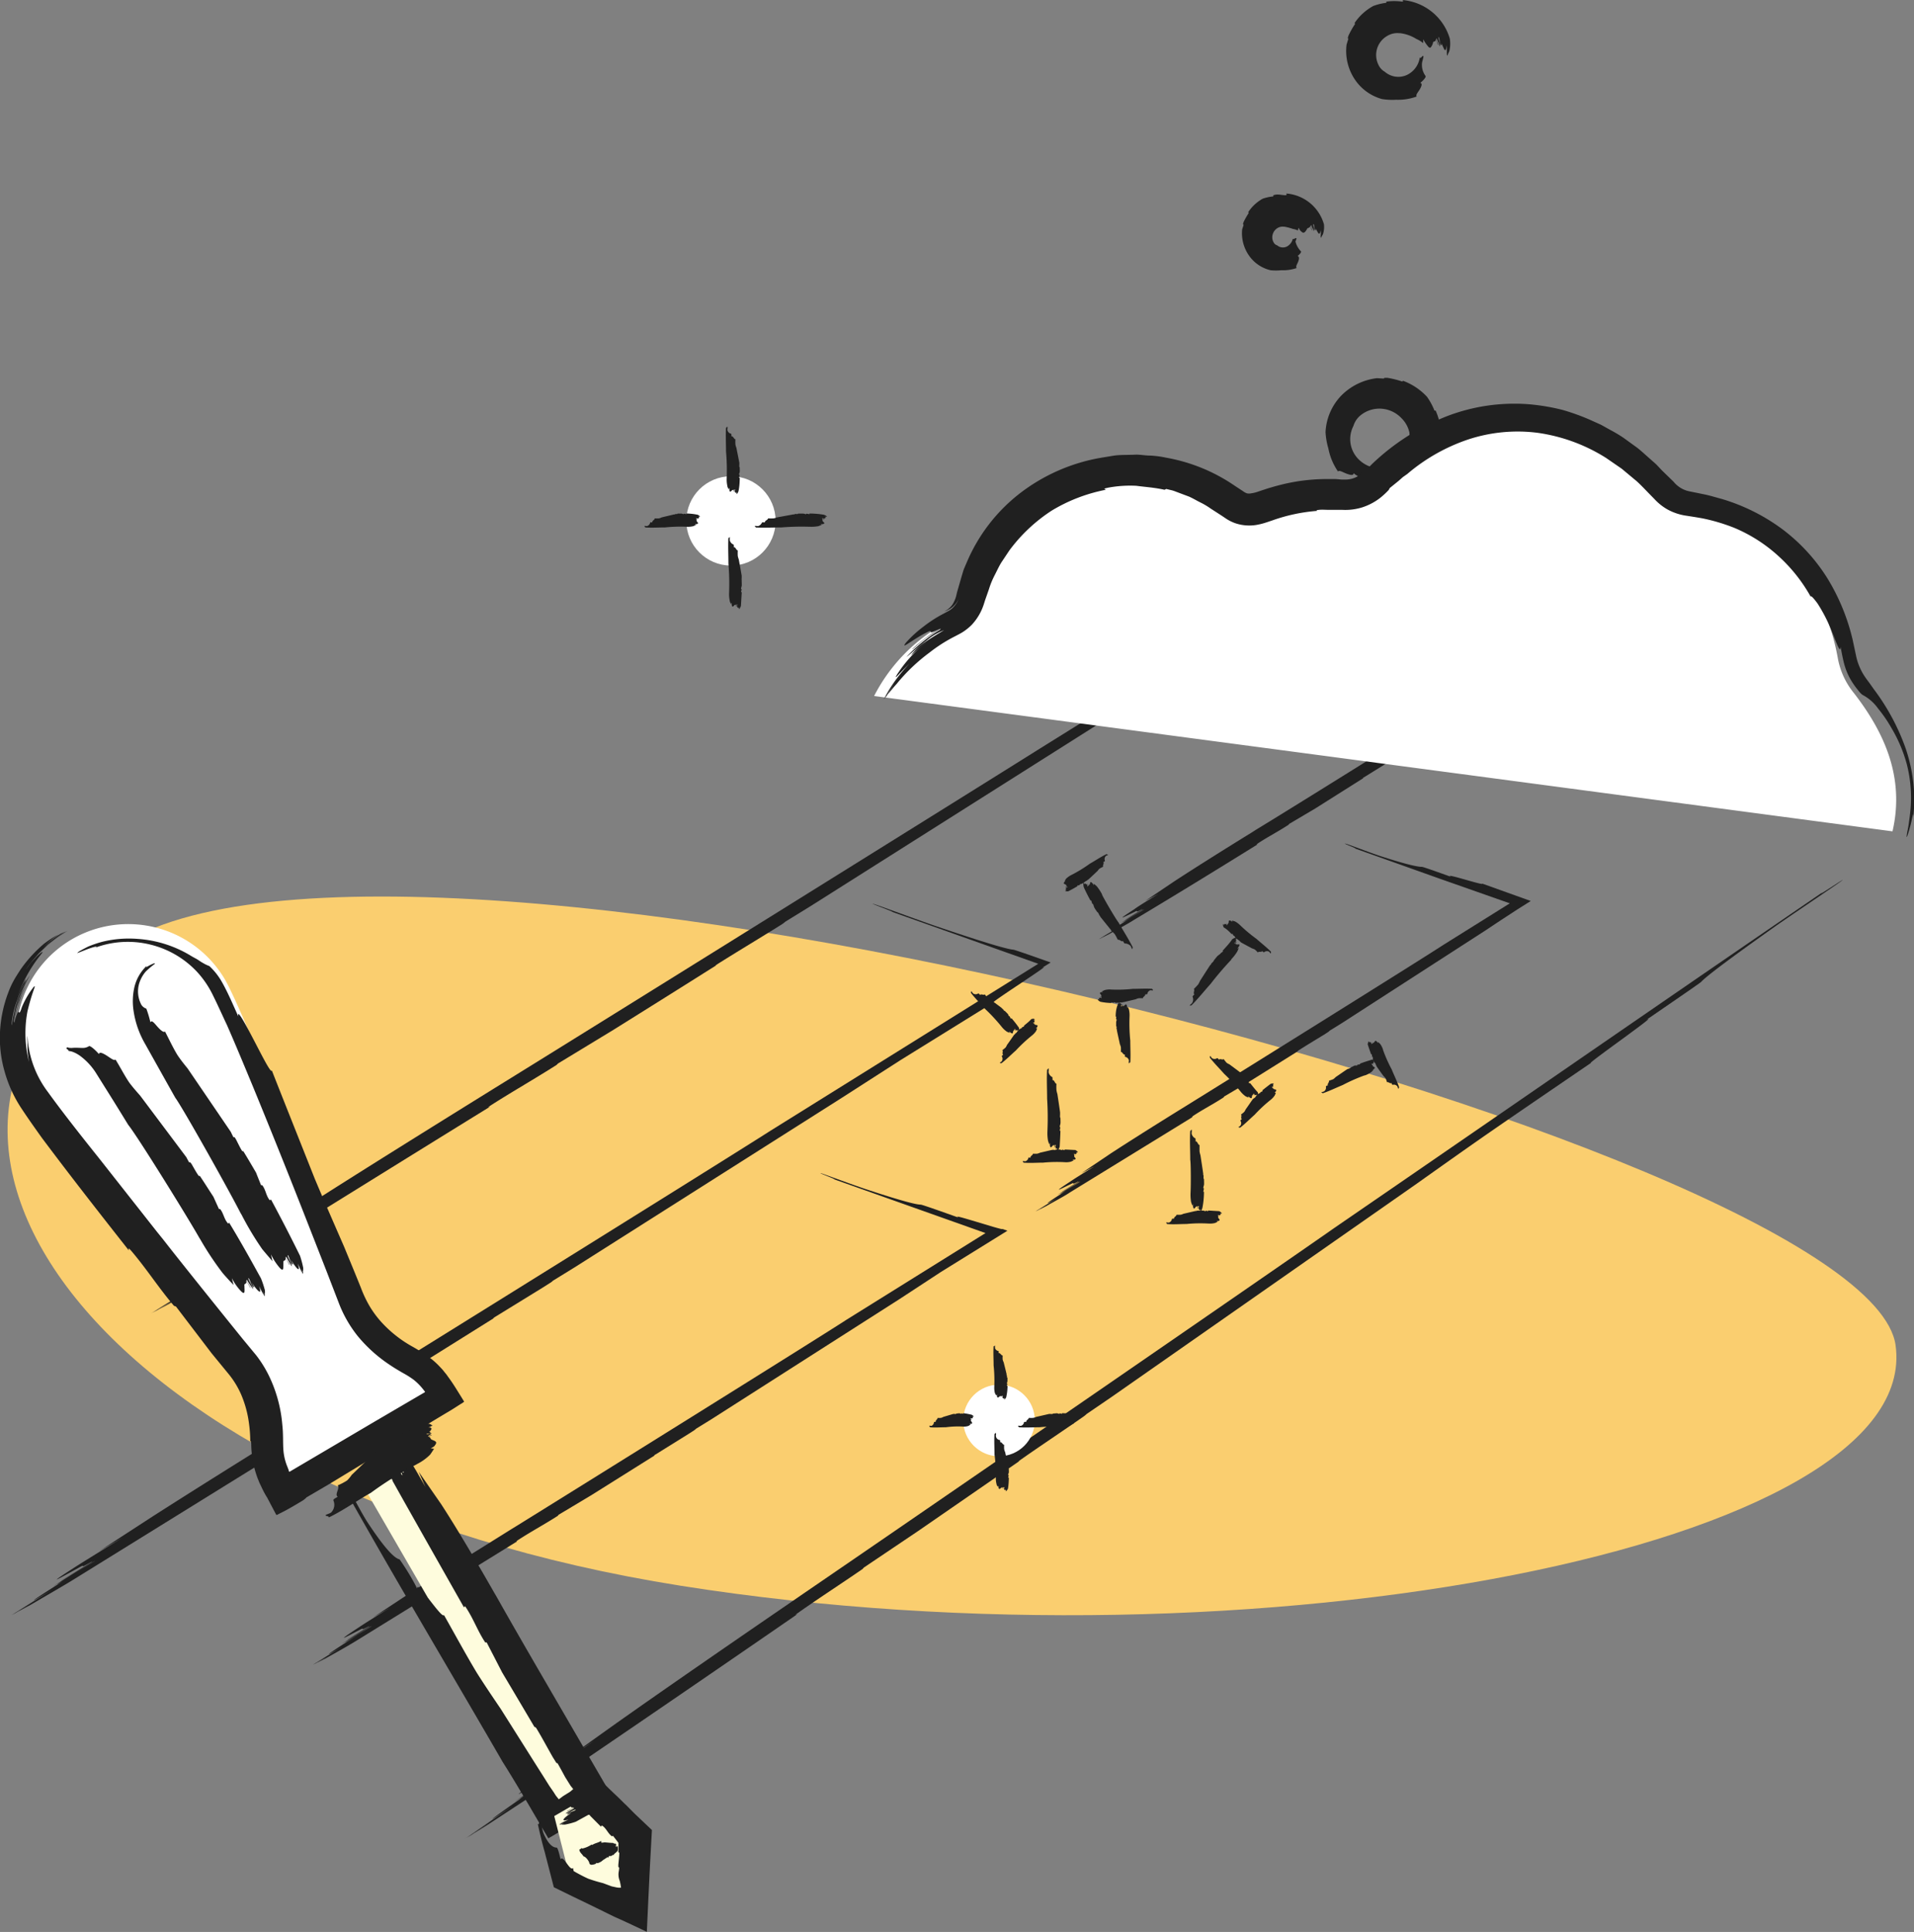 <svg xmlns="http://www.w3.org/2000/svg" viewBox="0 0 278.68 281.24"><rect x="0" y="0" width="278.68" height="281.24" fill="#808080" stroke="none"/><defs><style>.cls-1{fill:#202020;}.cls-2{fill:#face6f;fill-rule:evenodd;}.cls-3{fill:#fefcdd;}.cls-4{fill:#fff;}.cls-5{fill:#dde3e9;}</style></defs><g id="Layer_2" data-name="Layer 2"><g id="Layer_1-2" data-name="Layer 1"><path class="cls-1" d="M210,62.36c-.1,0-.16.22-.26-.07a9,9,0,0,0-.71-2.52l-.17,0a9.52,9.52,0,0,0-1.08-2,9,9,0,0,0-3.53-2.35c0,.07,0,.13-.13.1A13.47,13.47,0,0,0,202,55h-.37a.24.24,0,0,0-.15.11l-1-.06a8.74,8.74,0,0,0-5.26,2.61A8.24,8.24,0,0,0,193,62.9a10.37,10.37,0,0,0,.41,2.38,8.85,8.85,0,0,0,1.41,3.36c.18-.25.71.12,1.26.32s1,.3,1-.07c.46.38,1.27.8,1.38.65.32-.42.93-.67,2.14-.86a4.62,4.62,0,0,0,1.37-.1c.22-.2-.67-.22-.43-.43a4.49,4.49,0,0,1-4.09-1.7,4.15,4.15,0,0,1-.39-4.44,3.16,3.16,0,0,1,1-1.52,4.37,4.37,0,0,1,3-1,4.45,4.45,0,0,1,3,1.39A4.22,4.22,0,0,1,205.22,63l0,.18a6.72,6.72,0,0,1-.4,3.35,5.94,5.94,0,0,1-.57,1.38l.66-.27a11.66,11.66,0,0,0-.9.92c-.39.43-.48.58-.33.69a2,2,0,0,0,.82.1c.41-.08.14.46.74.2a5.48,5.48,0,0,1-1,.63c.07.21,1.13-.86,1-.47a13.57,13.57,0,0,1-1.18.8c.27.16,1.44-.8,1.49-.62-.16.25-1.28.54-1.23.8,0,.06.45-.17.65-.32-.61.47-1.13.77-1.31,1s0,.29.75.11a15,15,0,0,1-1.72.54h0a9.18,9.18,0,0,0,1-.23c-.29.11-.6.18-.9.27l.19.06a3.47,3.47,0,0,0,.71-.16,6.17,6.17,0,0,1-.61.19,3.48,3.48,0,0,0,.61.08,6,6,0,0,0,2-.49A9,9,0,0,0,210,62.36Z"/><g id="Background-Shape-2"><path id="Background-Shape" class="cls-2" d="M276,195.84c4,29.2-93.21,48.25-176.88,35S-23,165.6,17,137.94,272,166.64,276,195.84Z"/></g><path class="cls-1" d="M71.32,161.12c0-.05-.7.34.34-.34,3.31-2.1,6.06-3.65,9.37-5.75l.21-.21,8.05-4.89q7.58-4.73,15-9.41c-.14.06-.21.08.28-.24,2.07-1.31,5-3.08,8-4.93l1.31-.82a3,3,0,0,0,.45-.35l3.67-2.26,45.45-28.75c3.38-2.17,6.76-4.35,10-6.41,4.86-3.05,11.09-6.88,15.84-9.82-.85.25,10.67-7,8.24-5.8,3.16-2,7.92-4.91,8.13-5.12.63-.62,3-2.32,11.29-7.65,3.28-2.07,8.37-5.14,9.51-5.89,1.8-1.19-4.33,2.53-2.54,1.34C199.47,79,176,93.66,151.36,109,143,114.26,86.54,149.43,72,158.41l-1.32.82c-7.93,4.92-17.54,10.91-24.19,15.15l-9.22,5.94,4-2.35c-3.17,2-6.34,3.92-7.53,4.72-6.7,4.27-2.81,2-.14.52,1.91-1.11-.56.55,2.4-1.2l-5.29,3.27c-.2.2,6.49-4.07,5.08-3.07-2,1.24-4.3,2.69-6.41,4,.78-.38,7.33-4.52,7-4.24-1.13.72-6,3.58-6.34,3.93-.07.07,2-1.24,3.1-1.9-6.48,4.07-10,6.38-4,2.8-2.06,1.27-5,3-7.17,4.41h0l4-2.44-3.71,2.3.67-.36L25.81,189l-2.47,1.53c.63-.35,1.36-.76,2.15-1.22,3-1.76,5.82-3.41,7.4-4.39C45.7,177,58.55,169,71.32,161.12Z"/><path class="cls-1" d="M116.06,235c0-.05-.69.37.33-.35,3.25-2.28,5.94-4,9.19-6.24l.2-.22,7.89-5.31q7.41-5.11,14.75-10.19c-.14.07-.22.1.27-.25,2-1.41,4.86-3.33,7.79-5.34l1.28-.89a3,3,0,0,0,.45-.37l3.59-2.45,44.51-31.1c3.31-2.35,6.62-4.7,9.82-6.93,4.76-3.3,10.87-7.45,15.53-10.64-.84.3,10.43-7.58,8-6.22,3.1-2.13,7.76-5.32,8-5.54.61-.66,2.87-2.48,11-8.24,3.21-2.23,8.21-5.57,9.32-6.38,1.76-1.28-4.25,2.76-2.5,1.47-24,16.41-47,32.33-71.14,48.9-8.15,5.72-63.5,43.81-77.75,53.54l-1.29.89c-7.77,5.32-17.18,11.81-23.7,16.4-3,2.11-6,4.27-9,6.42l3.93-2.57c-3.1,2.13-6.21,4.26-7.38,5.11-6.55,4.63-2.74,2.15-.11.53,1.87-1.2-.55.59,2.36-1.32l-5.18,3.54c-.2.22,6.35-4.4,5-3.32-2,1.34-4.21,2.91-6.28,4.32.77-.42,7.18-4.89,6.91-4.6-1.1.78-5.88,3.89-6.21,4.26-.07.07,2-1.35,3-2.06-6.35,4.4-9.8,6.9-3.92,3-2,1.39-4.9,3.31-7,4.79h0c1.07-.73,2.92-2,3.9-2.65L68,267.5l.66-.4,2.77-1.87L69,266.89l2.12-1.33c2.9-1.91,5.7-3.71,7.25-4.78C91,252.22,103.55,243.62,116.06,235Z"/><path class="cls-1" d="M183.1,122.92s-.35.13.13-.2c1.54-1,2.86-1.66,4.39-2.66l.08-.12,3.79-2.24,7-4.42c-.07,0-.11,0,.11-.13,1-.62,2.32-1.44,3.72-2.3l.61-.39a.73.73,0,0,0,.2-.18l1.71-1c6.78-4.36,13.64-8.81,21.1-13.62,1.56-1,3.12-2.08,4.64-3.06,2.26-1.43,5.18-3.2,7.4-4.57-.46,0,4.88-3.44,3.68-3,1.48-.92,3.7-2.29,3.78-2.42.24-.38,1.26-1.27,5.12-3.81,1.52-1,3.92-2.38,4.44-2.75.82-.58-2.06,1.12-1.24.54-11.45,7-22.39,13.94-33.89,21.08-3.85,2.52-30.21,19-37,23.12l-.61.39c-3.71,2.29-8.19,5.09-11.27,7.11l-4.25,2.86,1.9-1c-1.48.91-3,1.83-3.5,2.22-3.1,2-1.26,1,0,.41.91-.49-.22.34,1.18-.45l-2.46,1.52c-.08.13,3-1.91,2.39-1.4-1,.57-2,1.27-3,1.87.39-.13,3.43-2.09,3.32-1.92-.52.35-2.83,1.62-3,1.83,0,0,1-.57,1.45-.87-3,1.91-4.63,3-1.8,1.42-1,.59-2.34,1.4-3.35,2h0l1.86-1.13-1.73,1.07.32-.15c.44-.25.88-.51,1.33-.79l-1.15.71,1-.52c1.4-.79,2.77-1.52,3.51-2C171.13,130.31,177.14,126.62,183.1,122.92Z"/><path class="cls-1" d="M43.66,209.53c0-.05-.61.28.29-.3,2.83-1.81,5.19-3.12,8-4.92l.17-.19,6.9-4.18,12.89-8.06c-.12.05-.19.06.23-.21L79,187.45l1.12-.71a1.69,1.69,0,0,0,.38-.3l3.15-1.94,38.89-24.67,8.58-5.51,13.57-8.41c-.76.2,9.15-6.09,7-5l1.29-.8-3.41-1.2c-1.11-.38-1.91-.65-2-.66-.76-.06-3.15-.67-11.18-3.39-3.14-1.08-7.91-2.86-9-3.21-1.76-.56,4,1.56,2.25,1l21.53,7.65-39,24.31c-7.12,4.55-55.5,34.67-68,42.36l-1.12.71c-6.79,4.2-15,9.34-20.72,13l-7.87,5.11,3.44-2c-2.72,1.68-5.43,3.36-6.45,4-5.73,3.67-2.39,1.73-.09.49,1.64-.94-.47.49,2.07-1l-4.52,2.8c-.18.18,5.55-3.49,4.35-2.62-1.75,1.06-3.68,2.31-5.49,3.43.67-.32,6.28-3.87,6-3.62-1,.62-5.13,3.06-5.43,3.36-.05.07,1.76-1,2.66-1.62-5.55,3.49-8.56,5.48-3.42,2.43l-6.13,3.77h0l3.41-2.09-3.18,2,.58-.31,2.42-1.47-2.11,1.3c.57-.31,1.19-.65,1.85-1,2.54-1.49,5-2.9,6.35-3.74Z"/><path class="cls-1" d="M75.34,224.35s-.44.18.19-.23c2-1.29,3.69-2.18,5.69-3.46l.11-.15,4.89-2.93,9.1-5.71c-.09,0-.14,0,.16-.16l4.82-3,.79-.51a1.64,1.64,0,0,0,.26-.22l2.22-1.37L131,189.09l6-3.93,9.68-6-.71-.26c.05.09-.56-.08-1.33-.3l-2.5-.75c-1.72-.51-3.31-1-2.57-.6-2.12-.76-5.31-1.89-5.5-1.89-.56,0-2.27-.36-8-2.25-2.22-.75-5.58-2-6.37-2.27-1.25-.38,2.81,1.14,1.57.77l22.22,7.89-20.2,12.59c-5,3.24-39.2,24.54-48,30l-.8.49c-4.8,3-10.61,6.61-14.62,9.2l-5.54,3.66L56.84,234c-1.92,1.19-3.84,2.38-4.55,2.87-4,2.62-1.66,1.28,0,.44,1.16-.64-.31.39,1.5-.64l-3.2,2c-.11.15,3.91-2.47,3.08-1.83-1.24.74-2.59,1.63-3.87,2.42.49-.2,4.44-2.72,4.29-2.52-.68.44-3.65,2.13-3.84,2.37,0,0,1.24-.74,1.88-1.13-3.91,2.47-6,3.9-2.37,1.77-1.25.77-3,1.83-4.35,2.66h0l2.42-1.47-2.25,1.39.42-.21,1.71-1-1.49.92,1.32-.7c1.81-1,3.56-2,4.52-2.6Z"/><path class="cls-1" d="M173.67,162.59c0-.05-.35.12.13-.2,1.53-1,2.84-1.65,4.36-2.64l.08-.13c1.21-.71,2.48-1.46,3.76-2.23l7-4.38c-.07,0-.11,0,.12-.13.95-.62,2.3-1.43,3.69-2.28l.6-.39a1,1,0,0,0,.2-.18l1.7-1.05,20.95-13.52,2.32-1.54,2.39-1.56,1.91-1.2-7.05-2.53c.29.35-5.7-1.65-4.59-1-1.62-.58-4.07-1.46-4.21-1.44-.45,0-1.78-.18-6.14-1.6-1.7-.57-4.27-1.57-4.88-1.75-1-.27,2.14.91,1.18.64l12.37,4.41,10.27,3.61-9.6,6c-3.83,2.5-30,18.82-36.75,23l-.61.38c-3.68,2.27-8.13,5.06-11.19,7.06l-4.22,2.84,1.89-1c-1.47.91-2.94,1.82-3.48,2.2-3.08,2-1.25,1,0,.41.9-.47-.21.34,1.18-.44l-2.45,1.51c-.08.13,3-1.9,2.37-1.39-.95.57-2,1.26-3,1.86.39-.13,3.41-2.07,3.3-1.91-.51.35-2.81,1.61-2.94,1.82,0,0,1-.56,1.45-.87-3,1.9-4.6,3-1.79,1.42-1,.59-2.33,1.38-3.33,2h0l1.85-1.12-1.72,1.07.32-.15,1.32-.79-1.14.71,1-.52c1.39-.79,2.75-1.5,3.48-2Z"/><rect class="cls-3" x="66.09" y="209.96" width="6.44" height="56.6" transform="translate(-110.03 66.77) rotate(-30.06)"/><path class="cls-1" d="M67.56,234c.1,0,0-.45.34.09,1.11,1.72,1.64,3.32,2.75,5l.21,0,2.26,4.38q2.38,4,4.74,8c0-.1,0-.16.22.09.67,1.09,1.51,2.65,2.41,4.24.15.23.29.46.43.69s.22.18.26.19c.41.72.76,1.37,1.1,2l.53.85.27.43a.82.82,0,0,0,.09.11l.29.37-.23.2a3,3,0,0,1-.62.43l-.63.4-.19.14-.43.32-.38-.48-.1-.14-.27-.43L80,260c-.75-1.2-1.52-2.41-2.3-3.64l-4.81-7.62c-1.18-1.74-2.36-3.48-3.44-5.19-1.55-2.56-3.37-5.92-4.81-8.45-.28.67-4.09-5.34-3.88-3.82A34.74,34.74,0,0,0,58.18,227c-.65-.15-1.89-1.16-4.73-5.49-1.08-1.71-2.45-4.5-2.9-5.07-.69-.89,1,2.44.32,1.55,7.37,13.09,14.8,25.5,22.37,38.59.41.63,1.12,1.78,2.05,3.33l1.55,2.59c.93,1.59,1.93,3.3,3,5.11l9.57-5.6L79,244.1c-2.91-5-5.39-9.34-6.7-11.67l-.41-.7c-2.41-4.23-5.41-9.32-7.66-12.77l-3.27-4.72c.35.81.68,1.56,1,2.24l-1.38-2.4-.75-1.25c-.25-.4-.46-.72-.61-.93-.34-.53-.63-1-.84-1.3-2.55,1.68-1.31,1.2-.24.87.14.37.29.77.43,1.16.27.64.14.62.06.71s-.1.26.22,1l-1-1.77-.72.41c0,.09.28-.09.7-.33.48.82,1.23,2,.83,1.68-.25-.51-.57-1-.87-1.52-.44.27-.86.53-1.26.76a4.1,4.1,0,0,0,1.19-.53c.46.84,1,1.72.81,1.71-.16-.21-.48-1-.82-1.64-.44.21-.83.45-.88.61a3.15,3.15,0,0,0,.82-.4l.17.29-.17-.27c-.54.34-1,.64-1.32.88l-.6.42a4.14,4.14,0,0,0-.42.33c-.18.17-.17.23.09.16l.57-.22.43-.19.26-.09-1.63.88c-.68.36-1.36.74-1.93,1.09h0l2.14-1.16-2,1.12.4-.1c.51-.25,1-.51,1.53-.81l-1.31.75c.37-.11.79-.25,1.24-.42l1.17-.52.28-.13c.1,0,.21-.09.2-.07h.11c.14,0,.18.07.22.06v0l.06.15,0,.07h0l.05.1.18.32,1.44,2.57,2.9,5.14Q64.64,228.84,67.56,234Z"/><polygon class="cls-3" points="80.7 264.37 86.27 261.14 92.62 267.31 92.02 277.5 82.88 272.95 80.7 264.37"/><path class="cls-1" d="M87.51,265.92c.07-.07,0-.24.23-.12.59.44.77,1.09,1.36,1.52l.15-.08.53.68.26.34,0,.05h0l0,0h0v1.35c.06,0,.11,0,.13.08,0,.45-.08,1.07-.14,1.72l0,.28a.2.2,0,0,0,.12.12c0,.29-.06.55-.09.79a2.48,2.48,0,0,0,.17,1.14,8,8,0,0,1,.19,1,2.51,2.51,0,0,1-.76-.06l-.6-.13-1.26-.47a22.07,22.07,0,0,1-2.13-.64c-.39-.17-.81-.38-1.24-.61l-.5-.27-.41-.24-.09-.45c-.46.54-1.38-1.92-1.81-1.27-.16-.67-.4-1.68-.57-1.69-.51,0-1.19-.41-1.92-2.1-.25-.68-.32-1.79-.47-2s-.11,1-.36.63c.3,1.38.62,2.73,1,4.07.45,1.73.89,3.45,1.34,5.17,4.81,2.36,4,1.92,8.79,4.29.76.32,2.5,1.13,4.75,2.2.11-2.41.25-5.41.4-8.51.11-2.15.23-4.36.34-6.31L92.39,264l-1.24-1.25-.21-.19c-.49-.49-1-1-1.56-1.51L88,259.72l-1.39-1.26c-.55.36-1.06.69-1.51,1l-1.44,1.09-.76.71c.32-.07.62-.14.88-.18a6.44,6.44,0,0,0-1.38.89c-1.14.95-.28.78.41.84.43-.06.09.45.73.28l-1,.55c0,.17,1.18-.77,1-.38a11.42,11.42,0,0,0-1.19.72c.25.11,1.42-.72,1.47-.5-.19.17-1.27.39-1.21.67,0,0,.42-.17.62-.28-1.18.78-1.72,1.39-.46,1-.39.22-1,.44-1.39.71h0c.21-.11.59-.27.78-.37l-.71.39.18,0a5.62,5.62,0,0,0,.56-.25l-.47.26h.53a10.49,10.49,0,0,0,1.59-.42l1.82-1,.1,0h.1l0,.06v0h0l.09.1Z"/><path class="cls-4" d="M10.52,136.7A16.32,16.32,0,0,0,4.57,159c2.95,5.11,23.59,30.73,30.64,39.36l0,.06a16.91,16.91,0,0,1,3.5,9c.36,3.61-.57,4.88,2.4,10l12-7,12-7c-3-5.12-4.52-4.95-7.48-7.06a17,17,0,0,1-6-7.51l0-.07c-4-10.42-15.91-41.07-18.87-46.18A16.33,16.33,0,0,0,10.52,136.7Z"/><path class="cls-1" d="M18.74,182c.1,0-.28-.67.46.19,2.3,2.73,3.82,5.18,6.13,7.9l.29.1,5.2,6.82,2.55,3.11A12.84,12.84,0,0,1,35.11,203a15.79,15.79,0,0,1,1,3.3,20.4,20.4,0,0,1,.33,3.6c.06-.14.11-.21.14.34a14.54,14.54,0,0,0,.78,4.53c.06.2.14.4.22.6l.12.29a4,4,0,0,0,.2.45c.3.63.6,1.29,1,1.9l1,1.9.26.49.07.12s.08,0,.12,0l.24-.13,1-.51c.76-.41,1.53-.87,2.28-1.32a3.15,3.15,0,0,0,.77-.59L48,216l10.11-6.14,5.1-3.11,1.8-1.08c.74-.42,1.41-.87,2.09-1.3a2.68,2.68,0,0,0,.48-.33l-.33-.54-.66-1.06c-.43-.7-.88-1.39-1.38-2.06-.26-.39-.42-.54-.6-.78s-.38-.43-.57-.64a11.33,11.33,0,0,0-1.3-1.19A24.14,24.14,0,0,0,60,196a17.73,17.73,0,0,1-4.48-3.55,14.69,14.69,0,0,1-1.7-2.3,17.09,17.09,0,0,1-1.27-2.68c-.8-2-1.61-3.94-2.43-5.94-1.46-3.35-2.93-6.7-4.29-9.94-1.92-4.85-4.38-11-6.25-15.76-.12.48-1.42-2.13-2.67-4.52s-2.44-4.57-2.21-3.33c-.68-1.53-1.52-3.49-2.34-4.94a9.62,9.62,0,0,0-1.88-2.41,5.33,5.33,0,0,1-.92-.44c-.21-.11-.44-.27-.71-.45s-.62-.34-1-.57a17.12,17.12,0,0,0-7.76-2.49,16.17,16.17,0,0,0-5.13.4,15.49,15.49,0,0,0-2.16.73c-.57.29-1,.52-1.25.67-.4.28-.34.29-.06.18l1.19-.47c.92-.34,1.86-.57,1.12-.21a13.68,13.68,0,0,1,8.07-.48,13.78,13.78,0,0,1,6.9,4.06A14.12,14.12,0,0,1,31.06,145c.67,1.35,1.32,2.81,2,4.25,1.28,2.92,2.5,5.87,3.73,8.83q3.66,8.9,7.2,17.9,1.77,4.51,3.55,9.06l1.76,4.56a18,18,0,0,0,2.82,4.94,21.31,21.31,0,0,0,4.71,4.2c.59.4,1.24.78,1.84,1.13a13.12,13.12,0,0,1,1.58,1,8.56,8.56,0,0,1,1.34,1.35l.24.31.07.1,0,0,0,0-.1.07-2,1.17-5.33,3.12L43,213.75l-.87.51-.11-.19,0-.1-.18-.46a7.89,7.89,0,0,1-.59-2.63c-.06-.94,0-2.18-.14-3.42a20.21,20.21,0,0,0-1.9-7.08,17.22,17.22,0,0,0-1.9-3.08l-2-2.42c-5-6.19-9.19-11.42-11.58-14.48l-.88-1.09-8.31-10.55C11.71,165.22,9,161.78,7,159a14.73,14.73,0,0,1-3-8.23,5.1,5.1,0,0,0,0,1c0,.33,0,.67,0,1a16.2,16.2,0,0,0,.22,1.82A17.2,17.2,0,0,1,4,147.22c.78-3.25,1.34-3.87.92-3.57a12.26,12.26,0,0,0-1.75,3c-.29.94-.36.75-.46.69s-.11,0-.2.19a4.77,4.77,0,0,0-.37,1.39c0-.28.07-.55.1-.8s.1-.49.15-.72a12.15,12.15,0,0,1,.33-1.29c.14-.4.25-.82.42-1.26s.38-.89.63-1.41a11.1,11.1,0,0,0-1.2,3c-.4,1.56-.52,3-.56,2.19A18,18,0,0,1,4.35,142a9.66,9.66,0,0,0-.87,1.35,17.94,17.94,0,0,0-1,2.51,10.81,10.81,0,0,0-.36,1.31c-.08.42-.2.79-.24,1.12-.09.64-.17,1-.21.93a14.08,14.08,0,0,1,.88-3.74c.23-.75.59-1.41.8-1.95a4.21,4.21,0,0,0,.43-1,5.67,5.67,0,0,0-.62,1.09,15.3,15.3,0,0,0-.81,2.06A20.53,20.53,0,0,1,5.92,139c.35-.42.38-.55,0-.27a6.43,6.43,0,0,0-.82.78c-.18.19-.4.41-.63.67l-.7.94A12.87,12.87,0,0,1,5,139.54c.23-.26.45-.53.7-.8l.79-.75a18.08,18.08,0,0,1,1.68-1.38c.57-.42,1.16-.77,1.68-1.13h0a18.73,18.73,0,0,0-3.68,2.76l.77-.75.85-.67a15.16,15.16,0,0,1,1.78-1.22l-.7.31a10,10,0,0,0-1.34.93,8.64,8.64,0,0,0-1.27,1.08,9.79,9.79,0,0,1,1.08-1,14.14,14.14,0,0,1,1.16-.88,15.21,15.21,0,0,0-2.1,1.35A19.59,19.59,0,0,0,3,141.12c-.41.64-.81,1.25-1.11,1.82s-.53,1.11-.69,1.56A18.65,18.65,0,0,0,0,150.23a17.67,17.67,0,0,0,.69,5.82,18.79,18.79,0,0,0,2.43,5.3c1,1.52,2,2.92,3,4.32C10.28,171.23,14.5,176.62,18.74,182Z"/><line class="cls-4" x1="63.81" y1="208.74" x2="46.44" y2="218.79"/><path class="cls-1" d="M58.37,208.92c.05.09.16.14.09.24-.23.24-.62.08-.86.33l.06.15-.79.19c-.42.27-.83.54-1.22.84,0,0,.07.09,0,.13a3.36,3.36,0,0,1-.69.36l-.09.09c0,.05,0,.1,0,.14l-.33.14c-1.08,1-2.15,2.05-3.33,3.17a5,5,0,0,1-.67.81,8.55,8.55,0,0,1-1.37.72c.35.47-.49,1.28,0,1.67-.28.15-.69.36-.63.51a1.6,1.6,0,0,1-.3,1.74c-.25.22-.78.29-.83.43s.54.09.46.32c2.16-1.05,4-2.39,6.13-3.59a51.27,51.27,0,0,1,6.6-4.11l.11-.07a7.34,7.34,0,0,0,1.93-1.39c.19-.27.38-.56.56-.85a3.5,3.5,0,0,1-.48-.06c.28-.14.55-.28.6-.43.45-.55,0-.61-.43-.82-.25-.06-.17-.41-.5-.42l.46-.24c-.07-.15-.51.39-.52.09.2,0,.34-.25.53-.34-.18-.16-.66.28-.75.08.07-.1.65,0,.55-.29,0-.05-.2,0-.29.09.51-.39.68-.79,0-.75a4.11,4.11,0,0,0,.65-.28h0l-.37.13.32-.17-.11-.06a.92.92,0,0,0-.27.08l.22-.11a1.66,1.66,0,0,0-.31-.12,3,3,0,0,0-.84,0C60.6,207.76,59.46,208.31,58.37,208.92Z"/><line class="cls-3" x1="88.07" y1="270.69" x2="86.44" y2="267.87"/><path class="cls-1" d="M89.9,268.73a1.28,1.28,0,0,1-.22.12c-.11,0,.17-.21.06-.21l-.15.08.15-.23a1.28,1.28,0,0,0-.23-.14.33.33,0,0,1-.12.06s0-.08,0-.12h0l-.11.06s0,0,0-.07c-.39,0-.84-.06-1.29-.09a1.72,1.72,0,0,1-.4.05c-.09,0,0-.18-.07-.25-.49.3-.83.28-1.32.6,0-.05,0-.12-.18,0a4.11,4.11,0,0,1-1.25.51c-.09,0,0-.18,0-.15s-.26.23-.41.29c0,.42.41.64.6,1,.29,0,.84.71.85,1l0,0a.33.33,0,0,0,.39.21c.15,0,.31-.06.48-.1l.21-.2c0,.05,0,.1.13.07a1.86,1.86,0,0,0,.8-.46,4.52,4.52,0,0,0,.51-.34l0,.08c.14-.07-.13,0,.12-.16,0,.06.06,0,.07.08.19-.12,0-.15.21-.25s-.21.23,0,.1c0,0,0-.06,0-.08a.64.64,0,0,0,.59-.26s-.07.13,0,.14h0s0-.07,0-.09l0,.06.09-.07s0-.05,0-.07l0,0,.2-.16c.13-.12.33-.29.32-.32A1.31,1.31,0,0,0,89.9,268.73Z"/><path class="cls-1" d="M33.37,178c-.09,0-.09.24-.26,0-.51-.64-.56-1.37-1.06-2l-.17,0-.81-1.79c-.66-1-1.32-2.06-2-3.07,0,.06-.08.1-.16,0-.3-.41-.62-1-1-1.66l-.19-.26a.24.24,0,0,0-.17,0c-.17-.28-.3-.54-.43-.78l-6.7-8.93c-.56-.64-1.12-1.27-1.6-1.92-.68-1-1.34-2.29-2-3.35-.19.23-.74-.23-1.29-.58s-1.09-.6-1.12-.21c-.47-.56-1.29-1.28-1.45-1.16a1.68,1.68,0,0,1-.92.26c-.41,0-1-.06-1.57,0-.21,0-.41,0-.55-.06s-.21,0-.22.07-.05.12,0,.12.09.07.13.09A.35.35,0,0,1,10,153a2.09,2.09,0,0,1,.61.13,4.69,4.69,0,0,1,1.18.67,9.27,9.27,0,0,1,2.25,2.5l2.3,3.67c.78,1.25,1.55,2.51,2.34,3.79C20,165.38,27.26,177.09,29,180.16l.17.27a43.93,43.93,0,0,0,3.28,4.93c.5.57,1,1.13,1.57,1.7-.1-.35-.19-.68-.26-1a7.8,7.8,0,0,0,1,1.53c1.06,1.27.82.33.83-.42-.09-.47.45-.09.23-.79l.65,1.11c.17,0-.89-1.31-.48-1.14.21.45.58.87.84,1.32.1-.27-.85-1.56-.63-1.61.19.21.5,1.39.78,1.33.06,0-.2-.46-.33-.68.89,1.31,1.57,1.92,1.07.53.25.43.52,1.1.83,1.53h0c-.13-.23-.32-.64-.44-.85l.46.77a1.15,1.15,0,0,0,0-.19,5,5,0,0,0-.3-.62l.3.52a3.82,3.82,0,0,0,0-.57A13.86,13.86,0,0,0,38,186.1C36.51,183.39,35,180.68,33.37,178Z"/><path class="cls-1" d="M39.45,174.6c-.09.05-.1.24-.27,0-.47-.67-.49-1.4-1-2.07l-.17,0c-.23-.58-.49-1.21-.73-1.83-.62-1.06-1.24-2.12-1.88-3.16,0,.06-.07.1-.15,0-.28-.42-.57-1.06-.91-1.71l-.17-.27a.24.24,0,0,0-.17,0c-.16-.29-.28-.55-.4-.8l-6.28-9.22c-.53-.65-1.06-1.31-1.51-2-.61-1-1.28-2.42-1.78-3.38-.22.21-.7-.25-1.13-.73s-.8-1-1-.61a15.7,15.7,0,0,0-.6-2,1.28,1.28,0,0,1-.81-.74,4.1,4.1,0,0,1-.26-2.79,4.76,4.76,0,0,1,1-1.87,11.46,11.46,0,0,1,1.28-1.08c.08-.09,0-.12,0-.12a2.35,2.35,0,0,0-.55.22c-.45.2-.83.53-.6.16a6.21,6.21,0,0,0-1.83,3.28,9.23,9.23,0,0,0-.12,3A13.54,13.54,0,0,0,21.15,152c1.44,2.57,2.88,5.15,4.36,7.78,1.2,1.65,7.91,13.64,9.5,16.78l.17.28a43.77,43.77,0,0,0,3,5c.48.59,1,1.18,1.5,1.76-.09-.35-.16-.68-.22-1a8.21,8.21,0,0,0,.95,1.57c1,1.32.82.36.86-.38-.07-.48.46-.07.27-.78l.6,1.14c.17,0-.84-1.35-.43-1.16a14.12,14.12,0,0,0,.77,1.35c.11-.26-.78-1.6-.55-1.63.18.22.43,1.4.72,1.36.06,0-.18-.46-.3-.69.83,1.35,1.48,2,1,.58.24.44.48,1.12.77,1.56h0c-.12-.24-.29-.66-.41-.88l.43.8c0-.06,0-.13,0-.19a5.11,5.11,0,0,0-.27-.64l.28.53q0-.25,0-.57a13.25,13.25,0,0,0-.47-1.77C42.36,180.12,40.93,177.34,39.45,174.6Z"/><circle class="cls-4" cx="145.46" cy="206.78" r="5.21"/><line class="cls-5" x1="145.86" y1="217.13" x2="145.86" y2="208.65"/><path class="cls-1" d="M146.89,215.1s-.08,0-.1,0,.1-.25.06-.38h-.07c0-.11.07-.22.1-.33s0-.42,0-.63c0,0,0,0-.05,0a1.26,1.26,0,0,1,0-.33v0a.06.06,0,0,0-.05,0c0-.06,0-.11,0-.15-.13-.61-.28-1.22-.43-1.89a1.73,1.73,0,0,1-.14-.42,3.51,3.51,0,0,1,0-.65c-.23,0-.34-.45-.58-.36,0-.13,0-.32-.05-.33A.65.65,0,0,1,145,209c0-.14.06-.35,0-.39s-.14.17-.2.1c-.07,1,0,2,0,3A22.69,22.69,0,0,1,145,215v.05a3.21,3.21,0,0,0,.1,1c0,.13.12.26.18.39l.11-.16c0,.13,0,.26,0,.31.09.28.21.12.37,0s.17,0,.24-.09a1.62,1.62,0,0,1,0,.22c.07,0,0-.27.08-.21s0,.18,0,.26,0-.3.12-.29-.12.25,0,.27,0-.09,0-.13c0,.27.13.42.25.17a1.53,1.53,0,0,0,0,.3h0a.86.86,0,0,1,0-.17v.15l.05,0a.5.5,0,0,0,0-.12v.1l.1-.08c.07-.12.17-.24.17-.31C146.85,216.16,146.88,215.63,146.89,215.1Z"/><line class="cls-5" x1="145.67" y1="203.65" x2="145.67" y2="195.75"/><path class="cls-1" d="M146.7,201.76s-.09,0-.1,0,.09-.23.05-.36h-.06l.09-.3a5.46,5.46,0,0,0,0-.58s0,0-.06,0a1.67,1.67,0,0,1,0-.3l0,0s0,0-.05,0,0-.1,0-.14c-.13-.57-.28-1.14-.43-1.76a2.08,2.08,0,0,1-.15-.39,4.09,4.09,0,0,1,0-.61c-.23,0-.35-.42-.58-.33,0-.12,0-.3,0-.31a.63.63,0,0,1-.54-.45c0-.12,0-.32,0-.36s-.13.16-.2.09c-.07.94,0,1.85,0,2.8a21,21,0,0,1,.1,3.05v.05a3.16,3.16,0,0,0,.09.94l.19.35.11-.15c0,.12,0,.25,0,.29.1.26.22.12.37,0s.18,0,.25-.09a1.34,1.34,0,0,0,0,.2c.06,0,0-.25.07-.19s0,.16,0,.24,0-.28.12-.26-.11.22,0,.24,0-.08,0-.12c0,.25.14.39.26.16a1.26,1.26,0,0,0,0,.28h0a.8.8,0,0,0,0-.15v.15l0,0a.45.45,0,0,0,0-.11s0,.06,0,.1l.1-.08c.08-.12.18-.22.18-.29C146.65,202.74,146.69,202.25,146.7,201.76Z"/><line class="cls-5" x1="156.65" y1="206.75" x2="148.17" y2="206.75"/><path class="cls-1" d="M154.63,205.72s0,.08,0,.1-.25-.1-.39-.06a.2.2,0,0,1,0,.07l-.33-.1-.62.05s0,0,0,.05a1.25,1.25,0,0,1-.33,0h-.06s0,0,0,0h-.15l-1.88.43a1.88,1.88,0,0,1-.42.14,3.64,3.64,0,0,1-.66,0c0,.23-.44.34-.35.58-.13,0-.33,0-.34.05a.65.65,0,0,1-.47.54c-.14,0-.35-.06-.4,0s.18.14.1.2c1,.07,2,0,3,0a22.88,22.88,0,0,1,3.29-.1h.05a3.21,3.21,0,0,0,1-.1l.39-.18-.17-.11c.13,0,.27,0,.32,0,.27-.09.12-.21,0-.37s0-.17-.09-.24h.21c0-.07-.26,0-.2-.08s.17,0,.26,0-.3,0-.29-.12.25.12.26,0-.08,0-.12,0c.27,0,.41-.13.17-.25a1.36,1.36,0,0,0,.29,0h0l-.16,0h.15s0,0,0,0l-.12,0h.1a.41.41,0,0,0-.09-.1c-.12-.07-.23-.17-.3-.17C155.68,205.76,155.15,205.73,154.63,205.72Z"/><line class="cls-5" x1="141.82" y1="206.75" x2="135.27" y2="206.75"/><path class="cls-1" d="M140.25,205.72s0,.08,0,.1-.19-.1-.3-.06v.07l-.25-.1-.48.05a.07.07,0,0,1,0,.05.72.72,0,0,1-.25,0h-.05a.11.11,0,0,0,0,0h-.12l-1.45.43a1.17,1.17,0,0,1-.33.14,2.1,2.1,0,0,1-.5,0c0,.23-.35.34-.27.58-.1,0-.26,0-.26.05a.64.64,0,0,1-.37.54c-.11,0-.27-.06-.31,0s.14.14.08.2c.78.07,1.53,0,2.32,0a13.53,13.53,0,0,1,2.53-.1h0a1.94,1.94,0,0,0,.77-.1l.3-.18-.13-.11c.1,0,.21,0,.24,0,.22-.09.1-.21,0-.37s0-.17-.08-.24h.17c0-.07-.21,0-.16-.08s.14,0,.2,0-.23,0-.22-.12.19.12.2,0-.06,0-.09,0c.2,0,.32-.13.13-.25.06,0,.16,0,.23,0h0l-.13,0h.12s0,0,0,0l-.09,0h.08l-.07-.1c-.09-.07-.18-.17-.23-.17A10.2,10.2,0,0,0,140.25,205.72Z"/><path class="cls-1" d="M204.25,0c0,.1.15.21-.11.24a8,8,0,0,0-2.29,0l0,.17a8.15,8.15,0,0,0-1.92.47,7.84,7.84,0,0,0-2.73,2.51c.07,0,.12,0,.07.14a11.73,11.73,0,0,0-.94,1.68l-.09.31a.3.3,0,0,0,.08.15c-.11.3-.18.58-.26.83a7.45,7.45,0,0,0,1.16,5,7,7,0,0,0,4,2.92,9.58,9.58,0,0,0,2.05.1,7.85,7.85,0,0,0,3-.47c-.18-.24.21-.63.46-1.06s.4-.82.07-.93c.39-.29.88-.84.76-1a2.73,2.73,0,0,1-.51-1.91c.05-.34.27-.87.18-1s-.37.44-.51.23a3.35,3.35,0,0,1-1.91,2.55,3,3,0,0,1-3.18-.48,2.21,2.21,0,0,1-.92-1A3.2,3.2,0,0,1,202,5.22a2.82,2.82,0,0,1,1.71-.39h.14a5.71,5.71,0,0,1,2.37.84,4,4,0,0,1,1,.61c0-.2,0-.4,0-.58a5.12,5.12,0,0,0,.54.85c.28.37.41.46.55.36a1.71,1.71,0,0,0,.33-.65c0-.36.47-.06.41-.6a5.63,5.63,0,0,1,.31.9c.21,0-.48-1.07-.14-.93.1.37.33.73.41,1.13.22-.2-.35-1.35-.16-1.37.18.19.14,1.17.4,1.18.06,0,0-.41-.12-.6a12.57,12.57,0,0,0,.56,1.26c.14.18.28,0,.3-.61.1.44,0,1.08.09,1.54h0a8.26,8.26,0,0,0,0-.86,7.14,7.14,0,0,1,0,.8,1.71,1.71,0,0,0,.11-.14,2.63,2.63,0,0,0,0-.63c0,.18,0,.37,0,.55a3.22,3.22,0,0,0,.23-.49,4.74,4.74,0,0,0,.05-1.78,7.86,7.86,0,0,0-7-5.61Z"/><path class="cls-4" d="M127.27,101.32a25.08,25.08,0,0,1,11.11-11,5.12,5.12,0,0,0,2.72-3.58c4.66-17,24.77-23.84,38.49-13.53,1.49,1.12,2.86.91,4.41.36A25.57,25.57,0,0,1,195,72a6.32,6.32,0,0,0,5.44-2.1c12.64-12.44,29.45-11.67,41.17,1.85a6.67,6.67,0,0,0,4.2,2.43c11.93,2,19.6,9.64,21.77,21.59a11.19,11.19,0,0,0,2.35,5.12c4.59,5.92,7.39,12.44,5.62,20.13"/><path class="cls-1" d="M161,71.3c0-.1-.62-.1.31-.3a17.43,17.43,0,0,1,4.15-.28c1.33.18,2.65.25,4.1.58l.24-.12.84.2c.28.07.55.19.83.29l1.65.62c.54.24,1.06.55,1.59.82a10.64,10.64,0,0,1,1.56.92l1.41.91.35.23.55.37a6.08,6.08,0,0,0,1.38.66,6.4,6.4,0,0,0,3,.21,9.24,9.24,0,0,0,1.23-.3c.39-.12.72-.24,1-.33a25.14,25.14,0,0,1,6.59-1.41c-.12-.05-.18-.1.26-.15s1,0,1.51,0l.84,0,.43,0c.21,0,.42,0,.63,0a8.31,8.31,0,0,0,2.82-.34,8.53,8.53,0,0,0,2.63-1.36,11.24,11.24,0,0,0,1.18-1.07.9.9,0,0,0,.25-.39L203.64,70l.62-.55.64-.45a26.84,26.84,0,0,1,8.79-5,23,23,0,0,1,10.15-1,25.22,25.22,0,0,1,10,3.66l2.28,1.57,2.16,1.8c.7.63,1.34,1.33,2,2l.51.52c.19.2.38.4.59.59a7.89,7.89,0,0,0,1.37,1,8,8,0,0,0,2.76.93c.84.13,1.62.25,2.43.4a27.17,27.17,0,0,1,4.6,1.38A22.35,22.35,0,0,1,259,81a23.31,23.31,0,0,1,4.64,5.86c0-.23.42.2,1,1a23.06,23.06,0,0,1,1.63,3c1,2.26,1.66,4.51,1.71,3.31.17.78.32,1.68.53,2.46a9.55,9.55,0,0,0,.91,2.24,11.41,11.41,0,0,0,1.1,1.58,3.44,3.44,0,0,0,.64.69,6.45,6.45,0,0,1,2.29,2,20,20,0,0,1,2,2.93,21,21,0,0,1,2.18,5.17,19.57,19.57,0,0,1,.58,6c-.05,1-.19,1.9-.29,2.64s-.25,1.3-.28,1.61c-.13.9.19-.08.5-1.25s.47-2.31.43-1.3a22.21,22.21,0,0,0,0-5.09,23.89,23.89,0,0,0-1.11-4.92,32.19,32.19,0,0,0-4.59-8.55l-.71-1c-.23-.31-.39-.51-.57-.78a8.56,8.56,0,0,1-.83-1.5,8.4,8.4,0,0,1-.51-1.61l-.48-2.26a30.37,30.37,0,0,0-3.67-9,26.52,26.52,0,0,0-6.65-7.24,28.29,28.29,0,0,0-8.74-4.35c-.78-.21-1.56-.45-2.35-.63l-2.26-.46a4,4,0,0,1-2.43-1.43L242,68.5l-.83-.88c-.3-.28-.61-.54-.91-.81-.61-.53-1.2-1.09-1.84-1.6l-2-1.45a20.08,20.08,0,0,0-1.94-1.16l-1.34-.75-1.64-.74a32.13,32.13,0,0,0-4-1.44,30.57,30.57,0,0,0-5-.83,27.41,27.41,0,0,0-11.73,1.71,33.36,33.36,0,0,0-11,7,14.78,14.78,0,0,1-2,1.73,3.47,3.47,0,0,1-1.86.53l-.56,0-.85-.07c-.58,0-1.15,0-1.72,0a29.07,29.07,0,0,0-3.39.26,28.76,28.76,0,0,0-3.25.66c-.52.13-1,.28-1.55.44l-.76.25-.69.23a4.93,4.93,0,0,1-1,.24,1.43,1.43,0,0,1-.57,0,1.94,1.94,0,0,1-.56-.3l-1.25-.82a25.47,25.47,0,0,0-10-4.08,14.18,14.18,0,0,0-2.26-.3c-.73,0-1.42-.14-2.07-.14-1.31.07-2.47,0-3.44.18l-1.4.23A26.79,26.79,0,0,0,148.26,72a25.07,25.07,0,0,0-7.5,9.87c-.16.38-.33.75-.48,1.14l-.35,1.18-.34,1.18-.17.59c-.06.21-.11.4-.14.54a4.48,4.48,0,0,1-.6,1.5,2.79,2.79,0,0,1-.49.54,2.34,2.34,0,0,1-.31.24c-.12.08-.23.15-.43.26l.43-.18.33-.17a3.32,3.32,0,0,0,.56-.4,3.65,3.65,0,0,0,.81-1.08,3.73,3.73,0,0,1-1,1.41A3.46,3.46,0,0,1,138,89l-.89.48a18.47,18.47,0,0,0-2.64,1.73,17.3,17.3,0,0,0-2.5,2.27c-.36.44-.36.54-.15.44.42-.21,1.75-1.17,2.92-1.76,1.63-.9-.3.67,2.2-.72a24.05,24.05,0,0,0-4.12,3.06c0,.14,1.1-1,2.27-1.8s2.28-1.47,1.73-1A22.2,22.2,0,0,0,132,95.62c.32-.19,1.58-1.41,2.9-2.37a8.78,8.78,0,0,1,2.55-1.51c-.46.28-1.7,1-2.78,1.75a7.68,7.68,0,0,0-2,1.88c0,.09,1.44-1.29,2.26-1.88a18.35,18.35,0,0,0-4.31,4.69c-.24.4-.24.51,0,.25s.83-.89,1.82-1.85a23.76,23.76,0,0,0-3.9,5.39h0a28.68,28.68,0,0,1,2-3.11,24.47,24.47,0,0,0-1.84,2.93l.39-.48c.46-.73.93-1.45,1.45-2.17-.44.61-.85,1.26-1.24,1.92.36-.45.78-1,1.25-1.5A26.39,26.39,0,0,1,135.33,95a22.26,22.26,0,0,1,3.6-2.31l.48-.25c.21-.11.48-.25.72-.4a7.55,7.55,0,0,0,1.38-1.11A7.91,7.91,0,0,0,143.23,88l.22-.69.18-.51.35-1a12.27,12.27,0,0,1,.81-2c.33-.63.62-1.29,1-1.91l1.18-1.77a23.74,23.74,0,0,1,6.16-5.79A24,24,0,0,1,161,71.3Z"/><path class="cls-1" d="M187.3,28.17c0,.1.11.21-.09.25-.62,0-1.17-.23-1.81,0v.17a6.75,6.75,0,0,0-1.54.33,6,6,0,0,0-2.14,2c.06,0,.11,0,.07.13a11.13,11.13,0,0,0-.74,1.31c0,.09-.05.17-.07.25a.36.36,0,0,0,.09.13l-.21.65a5.67,5.67,0,0,0,1,3.82A5.3,5.3,0,0,0,185,39.34a7.83,7.83,0,0,0,1.54,0,6.14,6.14,0,0,0,2.25-.32c-.17-.25.1-.59.23-.94s.2-.68-.08-.83c.26-.19.6-.55.47-.67a3.13,3.13,0,0,1-.78-1.39c0-.17.2-.44.11-.52s-.36.22-.51.1a1.7,1.7,0,0,1-.86,1.12,1.3,1.3,0,0,1-1.42-.18.82.82,0,0,1-.5-.41,1.48,1.48,0,0,1-.16-1.12,1.57,1.57,0,0,1,.75-1,1.4,1.4,0,0,1,.86-.18H187a7.83,7.83,0,0,1,1.26.33,2.79,2.79,0,0,1,.72.22l.09-.4c.13.22.23.45.35.5.41.46.62.13.88-.3.08-.27.45-.08.46-.49a4.49,4.49,0,0,1,.21.65c.2,0-.37-.76,0-.69,0,.27.25.53.3.81.22-.16-.23-1,0-1,.15.13,0,.88.29.87.06,0,0-.31-.07-.45a4.48,4.48,0,0,0,.48.92c.12.13.27,0,.32-.48.07.34,0,.83,0,1.18h0a4.9,4.9,0,0,0,0-.66c0,.21,0,.41,0,.61l.11-.11a1.83,1.83,0,0,0,0-.47c0,.13,0,.27,0,.41a1.91,1.91,0,0,0,.23-.38,3.4,3.4,0,0,0,.14-1.41A6.2,6.2,0,0,0,187.3,28.17Z"/><circle class="cls-4" cx="106.43" cy="75.83" r="6.5"/><line class="cls-5" x1="106.93" y1="88.73" x2="106.93" y2="78.15"/><path class="cls-1" d="M108,86.2s-.08,0-.1,0,.1-.31.06-.48l-.06,0c0-.13.06-.27.09-.41s0-.52,0-.78c0,0,0,0,0,0a2.94,2.94,0,0,1,0-.41V84s0,0,0,0,0-.13,0-.19c-.12-.76-.27-1.53-.42-2.36a3.39,3.39,0,0,1-.15-.52,7.24,7.24,0,0,1,0-.81c-.23,0-.34-.56-.57-.44,0-.17,0-.41-.06-.42s-.42-.17-.53-.6c0-.17,0-.43,0-.49s-.14.22-.2.12c-.07,1.26,0,2.48,0,3.75a35.27,35.27,0,0,1,.1,4.09s0,0,0,.07a4.61,4.61,0,0,0,.09,1.25c0,.16.12.32.18.48a2,2,0,0,1,.12-.21.85.85,0,0,0,0,.39c.1.35.21.15.37,0s.17,0,.24-.12v.28c.06,0,0-.34.07-.26a1.23,1.23,0,0,0,0,.33c.09,0,0-.38.12-.36s-.12.3,0,.32,0-.1,0-.16c0,.34.13.52.25.22a2.13,2.13,0,0,0,0,.37h0c0-.06,0-.16,0-.21v.19l0,0a.77.77,0,0,0,0-.15v.13l.1-.11a2.36,2.36,0,0,0,.18-.37Q107.94,87.19,108,86.2Z"/><line class="cls-5" x1="106.68" y1="71.91" x2="106.68" y2="62.06"/><path class="cls-1" d="M107.71,69.56s-.08,0-.1,0,.1-.29.06-.45h-.07c0-.13.07-.26.1-.39s0-.48,0-.72c0,0,0,0-.05,0a1.67,1.67,0,0,1,0-.38s0,0,0-.06a.06.06,0,0,0,0,0c0-.07,0-.13,0-.18-.13-.7-.28-1.42-.43-2.19a2.43,2.43,0,0,1-.14-.49,4.83,4.83,0,0,1,0-.76c-.23,0-.34-.52-.58-.41,0-.15,0-.38-.05-.39a.68.68,0,0,1-.54-.55c0-.16.06-.41,0-.46s-.14.2-.2.12c-.07,1.17,0,2.3,0,3.48a30.66,30.66,0,0,1,.1,3.81v.07a4.33,4.33,0,0,0,.1,1.16c0,.15.12.3.18.45l.11-.19c0,.15,0,.3,0,.36.1.33.21.14.37,0s.17,0,.24-.11a2.09,2.09,0,0,1,0,.25c.07,0,0-.31.08-.24a1.08,1.08,0,0,0,0,.31c.09,0,0-.35.12-.34s-.12.29,0,.31,0-.1,0-.15c0,.31.13.48.25.2a2,2,0,0,0,0,.34h0s0-.14,0-.19v.18l0,0a.68.68,0,0,0,0-.14v.12a.94.94,0,0,0,.1-.1,1.34,1.34,0,0,0,.17-.35C107.67,70.79,107.7,70.17,107.71,69.56Z"/><line class="cls-5" x1="120.39" y1="75.78" x2="109.81" y2="75.78"/><path class="cls-1" d="M117.86,74.75s0,.08,0,.1-.31-.09-.48-.06l0,.07-.41-.1-.78,0s0,0,0,.06a3.1,3.1,0,0,1-.41,0h-.07s0,0,0,.06l-.18,0-2.36.43a3.39,3.39,0,0,1-.52.15,7.49,7.49,0,0,1-.82,0c0,.23-.55.35-.44.58-.16,0-.4,0-.42,0s-.16.42-.59.54c-.17,0-.43-.05-.49,0s.22.13.12.2c1.26.07,2.48,0,3.75,0a37.66,37.66,0,0,1,4.09-.1h.07a5.58,5.58,0,0,0,1.25-.09l.48-.19-.21-.11a1,1,0,0,0,.39,0c.35-.1.15-.22,0-.37s0-.18-.12-.25h.27c0-.06-.33,0-.25-.07s.22,0,.33,0c0-.09-.38,0-.36-.13s.3.12.32,0-.1,0-.16,0c.34,0,.52-.14.22-.26a2.1,2.1,0,0,0,.37,0h0l-.2,0h.19l0,0a.4.4,0,0,0-.15,0h.13a1.14,1.14,0,0,0-.11-.11,1.57,1.57,0,0,0-.37-.17C119.18,74.8,118.51,74.76,117.86,74.75Z"/><line class="cls-5" x1="101.88" y1="75.78" x2="93.72" y2="75.78"/><path class="cls-1" d="M99.93,74.75s0,.08,0,.1-.24-.09-.37-.06,0,0,0,.07l-.32-.1-.6,0s0,0,0,.06a2,2,0,0,1-.32,0h0a.14.14,0,0,0,0,.06l-.14,0-1.82.43a2.17,2.17,0,0,1-.4.15,4.43,4.43,0,0,1-.63,0c0,.23-.43.35-.34.58-.13,0-.31,0-.32,0a.64.64,0,0,1-.47.54c-.13,0-.33-.05-.37,0s.17.13.09.2c1,.07,1.91,0,2.89,0a22.49,22.49,0,0,1,3.16-.1h0a3.37,3.37,0,0,0,1-.09l.37-.19a1.11,1.11,0,0,1-.16-.11.64.64,0,0,0,.3,0c.27-.1.12-.22,0-.37s0-.18-.09-.25h.21c0-.06-.26,0-.2-.07s.17,0,.26,0-.29,0-.28-.13.23.12.25,0-.08,0-.12,0c.26,0,.4-.14.16-.26a1.35,1.35,0,0,0,.29,0h0l-.16,0h.15l0,0a.23.23,0,0,0-.11,0h.1l-.09-.11c-.11-.07-.22-.17-.29-.17C100.94,74.8,100.43,74.76,99.93,74.75Z"/><path class="cls-1" d="M161.81,146s0-.08,0-.1.24.1.37.06a.2.2,0,0,1,0-.07l.31.1.59-.05s0,0,0,0a1.11,1.11,0,0,1,.31,0h.05a.17.17,0,0,0,0-.05h.14l1.8-.43a1.59,1.59,0,0,1,.4-.14,3.22,3.22,0,0,1,.62,0c0-.23.42-.34.33-.57.13,0,.31,0,.32-.06a.65.65,0,0,1,.46-.54c.13,0,.33.06.37,0s-.16-.14-.09-.2c-1-.07-1.89,0-2.86,0a20.57,20.57,0,0,1-3.12.1h0a2.68,2.68,0,0,0-1,.09l-.37.18.16.12a.52.52,0,0,0-.3,0c-.27.1-.12.21,0,.37s0,.17.08.24h-.2c0,.07.25,0,.19.08s-.16,0-.25,0,.29,0,.28.12-.24-.12-.25,0,.08,0,.12,0c-.26,0-.4.13-.16.25-.08,0-.2-.05-.28,0h0l.15,0h-.14s0,0,0,.05l.11,0h-.09l.08.1a1.28,1.28,0,0,0,.29.18Q161.06,146,161.81,146Z"/><path class="cls-1" d="M162.44,148c.05,0,.09,0,.1,0s-.09.26,0,.41h.06l-.09.35c0,.22,0,.44,0,.66,0,0,.05,0,.06,0s0,.22,0,.35v.06l.05,0a.78.78,0,0,1,0,.16c.13.64.28,1.29.43,2a2.86,2.86,0,0,1,.15.44,5.16,5.16,0,0,1,0,.69c.23,0,.35.48.58.38,0,.14,0,.34.05.35a.66.66,0,0,1,.54.51c0,.14-.05.36,0,.41s.13-.18.2-.1c.07-1.07,0-2.1,0-3.17a25.35,25.35,0,0,1-.11-3.47V148a3.62,3.62,0,0,0-.09-1.06c-.06-.13-.12-.27-.19-.41a.78.78,0,0,1-.11.18.62.62,0,0,0,0-.33c-.1-.3-.22-.13-.37,0s-.18,0-.25.1a1.77,1.77,0,0,0,0-.23c-.06,0,0,.29-.07.22a2.62,2.62,0,0,0,0-.28c-.09,0,0,.32-.12.31s.11-.26,0-.28,0,.09,0,.13c0-.28-.14-.44-.26-.18a1.55,1.55,0,0,0,0-.31h0a1.22,1.22,0,0,0,0,.17v-.16l0,0,0,.12v-.1a.28.28,0,0,0-.1.09c-.07.13-.18.25-.18.32C162.49,146.91,162.45,147.47,162.44,148Z"/><path class="cls-1" d="M179.34,136s0-.07.08-.06.11.23.24.29l.05,0,.17.28.47.36s0,0,0,0a1.1,1.1,0,0,1,.23.21l0,0,0,0,.1.1c.51.29,1.05.57,1.62.88a2.38,2.38,0,0,1,.4.16,3.58,3.58,0,0,1,.44.43c.14-.19.55,0,.64-.2.09.08.22.21.27.17a.66.66,0,0,1,.7-.1c.12.07.21.26.27.27s0-.22.06-.22c-.67-.69-1.41-1.25-2.13-1.89a22,22,0,0,1-2.39-2l0,0a3.28,3.28,0,0,0-.77-.56l-.4-.11a1.62,1.62,0,0,1,0,.19c-.09-.09-.18-.18-.24-.18-.27-.1-.23.08-.26.27s-.14.11-.1.24l-.14-.14c-.06,0,.21.14.09.18s-.13-.1-.19-.16c0,.09.19.22.12.28s-.09-.25-.18-.18,0,.07.08.1c-.22-.14-.39-.16-.3.09a1.24,1.24,0,0,0-.18-.22h0l.09.13a.94.94,0,0,0-.1-.1.07.07,0,0,0,0,0l.06.09-.07-.07v.13a1.8,1.8,0,0,0,.09.33C178.62,135.26,179,135.62,179.34,136Z"/><path class="cls-1" d="M178,138.42s.09,0,.06.08-.31.2-.41.37l0,0-.38.29c-.19.22-.38.45-.55.68,0,0,0,0,0,.05a4.55,4.55,0,0,1-.32.34l-.05.06a.08.08,0,0,0,0,.06l-.15.15c-.48.72-.94,1.46-1.46,2.26a5.44,5.44,0,0,1-.28.54,8.14,8.14,0,0,1-.64.67c.2.12-.17.7.1.76-.13.13-.32.33-.28.39s.19.42-.05.86c-.11.16-.36.33-.38.4s.27-.09.24,0c1-1,1.86-2.09,2.82-3.16a46.15,46.15,0,0,1,3-3.51l0-.06a6.66,6.66,0,0,0,.87-1.12c.08-.17.15-.35.23-.52l-.24.09a1.31,1.31,0,0,0,.27-.35c.19-.36-.05-.27-.26-.26s-.11-.14-.27-.06l.21-.23c0-.05-.23.31-.25.17a3.48,3.48,0,0,0,.24-.28c-.1,0-.31.29-.36.22s.31-.18.25-.27-.1.07-.14.12c.23-.31.29-.53,0-.35a4.11,4.11,0,0,0,.3-.29h0l-.17.15.15-.16h-.06a.69.69,0,0,0-.13.11l.1-.11a.9.9,0,0,0-.16,0,2.08,2.08,0,0,0-.42.2C179,137.34,178.49,137.87,178,138.42Z"/><path class="cls-1" d="M156.88,129s-.06-.06,0-.09.26,0,.35-.13,0,0,0-.06l.32-.08c.17-.1.33-.22.49-.33,0,0,0,0,0,0a1.46,1.46,0,0,1,.28-.15l0,0a.07.07,0,0,0,0-.06l.14-.06c.43-.39.87-.81,1.35-1.26a2.08,2.08,0,0,1,.27-.32,4.14,4.14,0,0,1,.55-.29c-.14-.18.2-.51,0-.66.11-.06.27-.15.25-.21a.63.63,0,0,1,.13-.69c.1-.09.31-.12.33-.17s-.21,0-.18-.13c-.87.41-1.63.94-2.48,1.42a20.23,20.23,0,0,1-2.66,1.63l0,0a3.08,3.08,0,0,0-.79.55l-.22.34.19,0c-.11,0-.22.11-.24.17-.19.22,0,.24.17.33s.06.16.2.17l-.19.09c0,.06.21-.15.21,0a.92.92,0,0,0-.21.13c.06.07.26-.11.29,0s-.26,0-.22.12.08,0,.12,0c-.2.15-.28.31,0,.3a2.18,2.18,0,0,0-.27.11h0l.15-.05-.13.07,0,0a.2.2,0,0,0,.11,0l-.09.05.13,0a.94.94,0,0,0,.33,0C156,129.5,156.44,129.28,156.88,129Z"/><path class="cls-1" d="M158.78,131.1s.05-.07.1,0,.08.36.21.51l.07,0c.05.14.09.29.15.45s.31.5.47.74c0,0,0,0,.06,0a2.94,2.94,0,0,1,.22.41l0,.06h.06a1.07,1.07,0,0,1,.09.19l1.69,2.1a5.68,5.68,0,0,1,.42.44,9.27,9.27,0,0,1,.44.82c.18-.15.61.38.74.15.09.16.22.4.28.38s.46,0,.81.32c.12.16.19.45.26.49s0-.28.1-.22c-.64-1.27-1.39-2.43-2.1-3.67-.33-.38-2-3.22-2.38-4l0-.06a6.62,6.62,0,0,0-.78-1.19c-.13-.13-.28-.25-.43-.38a2.46,2.46,0,0,1,0,.26,1,1,0,0,0-.25-.37c-.28-.29-.27,0-.33.17s-.17.05-.14.23l-.15-.27c-.06,0,.22.31.08.29s-.14-.21-.19-.32c-.06.08.18.39.09.42s-.06-.36-.17-.33,0,.12.07.17c-.22-.31-.41-.44-.35-.08a2.59,2.59,0,0,0-.17-.38h0a1.33,1.33,0,0,0,.09.21,1.14,1.14,0,0,1-.1-.19l0,.06.06.15-.06-.12a.4.4,0,0,0,0,.15,1.59,1.59,0,0,0,.06.46C158.08,129.78,158.42,130.45,158.78,131.1Z"/><path class="cls-1" d="M183.78,158.74s.07,0,.05.09-.24.08-.31.19l0,.06-.29.13a5.66,5.66,0,0,0-.42.43s0,0,0,.05a1.45,1.45,0,0,1-.25.2l0,0a.08.08,0,0,0,0,0l-.12.08c-.35.48-.69,1-1.06,1.51a2.57,2.57,0,0,1-.21.37,3.56,3.56,0,0,1-.48.39c.17.16-.1.54.13.66-.1.08-.25.19-.21.25a.62.62,0,0,1,0,.7c-.08.11-.28.18-.29.24s.22,0,.21.09c.77-.58,1.41-1.26,2.13-1.89a21.08,21.08,0,0,1,2.29-2.14l0,0a2.89,2.89,0,0,0,.66-.7c.06-.12.1-.25.15-.38l-.19,0c.1-.08.2-.16.2-.22.14-.25-.05-.24-.23-.29s-.09-.15-.23-.13a1,1,0,0,0,.16-.13s-.17.2-.19.08.11-.12.18-.18c-.08,0-.24.17-.29.09s.26-.06.2-.15-.08,0-.11.06c.17-.2.21-.37,0-.3a1.25,1.25,0,0,0,.24-.16h0a.91.91,0,0,0-.13.08l.11-.09,0,0-.1.05.08-.06-.13,0a1.08,1.08,0,0,0-.33.06C184.57,158.11,184.16,158.42,183.78,158.74Z"/><path class="cls-1" d="M182,157.64s0,.08-.09.05-.1-.26-.22-.34l-.06,0-.16-.32c-.15-.16-.3-.32-.47-.47,0,0,0,0,0,0a2.33,2.33,0,0,1-.21-.27l-.05,0,0,0a1.13,1.13,0,0,1-.1-.13c-.52-.4-1.06-.79-1.63-1.22a2.3,2.3,0,0,1-.41-.23,5.35,5.35,0,0,1-.43-.54c-.16.18-.57-.13-.68.1-.09-.11-.22-.27-.28-.23a.66.66,0,0,1-.74,0c-.11-.09-.19-.31-.26-.32s0,.23-.08.21c.65.85,1.39,1.57,2.1,2.38a26.07,26.07,0,0,1,2.36,2.54l0,0a3.57,3.57,0,0,0,.77.74c.13.07.27.12.41.18a.75.75,0,0,1,0-.2.63.63,0,0,0,.24.23c.27.15.24,0,.29-.24s.15-.09.12-.23l.14.18c.06,0-.21-.19-.09-.22s.14.14.2.21c0-.09-.19-.27-.12-.31s.09.27.18.21,0-.08-.07-.12c.21.2.39.24.31,0a2.4,2.4,0,0,0,.18.26h0s-.06-.12-.09-.15l.1.12s0,0,0-.05l-.06-.11.06.09a.68.68,0,0,0,0-.14c0-.14,0-.3-.08-.35C182.68,158.51,182.34,158.07,182,157.64Z"/><path class="cls-1" d="M149.08,149.32s.07,0,0,.09-.24.08-.31.19l0,.06-.29.13a5.66,5.66,0,0,0-.42.43s0,0,0,.05a1.45,1.45,0,0,1-.25.2l0,0a.08.08,0,0,0,0,.05l-.12.08c-.35.48-.69,1-1.07,1.51a1.86,1.86,0,0,1-.2.37,3.56,3.56,0,0,1-.48.39c.17.16-.1.54.13.66-.1.08-.25.19-.21.25a.62.62,0,0,1,0,.7c-.08.11-.28.18-.29.24s.22,0,.2.09c.77-.58,1.42-1.26,2.14-1.89a22.11,22.11,0,0,1,2.29-2.14l0,0a2.89,2.89,0,0,0,.66-.7l.15-.38-.19,0c.1-.08.2-.16.2-.22.14-.25,0-.24-.23-.29s-.1-.15-.23-.13a1,1,0,0,0,.16-.13c0-.05-.17.2-.19.08s.11-.12.18-.18-.24.17-.29.09.26-.06.2-.15-.08,0-.11.06c.17-.2.21-.37-.05-.3.06-.05.18-.09.24-.16h0l-.13.08.11-.09-.05,0-.1,0,.08-.06-.13,0a1.08,1.08,0,0,0-.33.06C149.87,148.69,149.46,149,149.08,149.32Z"/><path class="cls-1" d="M147.28,148.22s0,.08-.09.05-.1-.26-.22-.34l-.06,0-.16-.32-.47-.47s0,0-.05,0-.13-.17-.22-.27l0,0-.05,0a1.13,1.13,0,0,1-.1-.13c-.52-.4-1.06-.78-1.63-1.22a2.3,2.3,0,0,1-.41-.23,5.35,5.35,0,0,1-.43-.54c-.16.18-.57-.13-.68.1-.09-.11-.22-.27-.28-.23a.66.66,0,0,1-.74,0c-.11-.09-.19-.31-.26-.32s0,.23-.08.21c.65.85,1.39,1.57,2.1,2.38a26.07,26.07,0,0,1,2.36,2.54l0,0a3.57,3.57,0,0,0,.77.74c.13.07.27.12.41.18a.75.75,0,0,1,0-.2c.08.11.17.22.24.23.27.15.24-.05.29-.24s.15-.09.12-.23l.14.18c.06,0-.21-.19-.09-.22s.14.14.19.21c.05-.09-.18-.27-.11-.31s.09.27.18.21,0-.08-.07-.12c.21.2.39.24.31,0a2.4,2.4,0,0,0,.18.26h0s-.06-.12-.09-.15l.1.12s0,0,0-.05l-.06-.11.06.09a.68.68,0,0,0,0-.14c0-.14,0-.3-.08-.35C148,149.09,147.64,148.65,147.28,148.22Z"/><path class="cls-1" d="M199.65,153.5s.06-.06.09,0,0,.26.09.37l.06,0c0,.1,0,.22,0,.33l.27.53s0,0,.06,0a2.39,2.39,0,0,1,.1.29l0,0h.06a.65.65,0,0,1,0,.13c.33.49.69,1,1.07,1.5a2.1,2.1,0,0,1,.29.32,3.1,3.1,0,0,1,.21.58c.21-.11.48.27.66.09,0,.12.11.3.17.28a.63.63,0,0,1,.67.22c.08.11.08.32.13.35s.07-.21.15-.16c-.3-.92-.73-1.74-1.09-2.64a20.83,20.83,0,0,1-1.27-2.85l0-.05a2.85,2.85,0,0,0-.44-.85l-.31-.27a1.05,1.05,0,0,1-.05.19c0-.12-.08-.23-.14-.26-.19-.21-.24,0-.35.13s-.17,0-.19.17l-.07-.2c-.06,0,.13.23,0,.22s-.08-.16-.11-.23.08.28,0,.3,0-.26-.08-.24,0,.09,0,.12c-.13-.22-.28-.31-.3-.05a2.13,2.13,0,0,0-.07-.27h0s0,.12,0,.15l0-.13,0,0a.41.41,0,0,0,0,.11l0-.09-.06.11c0,.14-.08.28-.06.33C199.31,152.55,199.46,153,199.65,153.5Z"/><path class="cls-1" d="M198,154.84s.06.07,0,.1-.28,0-.4.1l0,.07-.36,0-.59.29s0,0,0,.06a2.2,2.2,0,0,1-.32.12l0,0s0,0,0,0l-.15.05c-.55.36-1.09.75-1.69,1.15a3.25,3.25,0,0,1-.35.31,5.61,5.61,0,0,1-.65.23c.11.21-.31.5-.13.68-.13,0-.32.12-.31.18a.66.66,0,0,1-.26.69c-.13.08-.36.09-.39.15s.22.05.17.14c1-.34,1.94-.8,2.93-1.21a25.32,25.32,0,0,1,3.17-1.4l.06,0a3.49,3.49,0,0,0,.94-.49c.11-.1.21-.21.31-.32l-.2,0c.13,0,.26-.09.29-.15.24-.21,0-.25-.13-.35s0-.17-.18-.19L200,155c0-.06-.25.14-.24,0s.17-.08.26-.11c-.06-.07-.31.09-.33,0s.29,0,.26-.09-.09,0-.13,0c.25-.14.35-.29.07-.3a1.71,1.71,0,0,0,.3-.09h0a.85.85,0,0,0-.17,0l.15-.06,0,0a.5.5,0,0,0-.13,0l.1,0-.12-.06c-.14,0-.3-.07-.36,0Q198.8,154.54,198,154.84Z"/><path class="cls-1" d="M175.9,176.22c0,.05,0,.09,0,.1s-.23-.1-.36-.06a.15.15,0,0,0,0,.07l-.32-.1c-.19,0-.39,0-.59,0,0,0,0,0,0,0a1.68,1.68,0,0,1-.31,0h-.06s0,0,0,.05l-.14,0c-.58.12-1.16.27-1.8.41a2.12,2.12,0,0,1-.4.14,4.29,4.29,0,0,1-.62,0c0,.23-.43.34-.34.57-.13,0-.31,0-.33.05a.63.63,0,0,1-.46.53c-.13,0-.32-.06-.37,0s.17.14.09.2c1,.09,1.89,0,2.86,0a20.86,20.86,0,0,1,3.12-.07h.05a3,3,0,0,0,1-.08l.37-.18-.16-.12a.54.54,0,0,0,.3,0c.26-.1.12-.22,0-.38s0-.17-.09-.24h.21c0-.06-.26,0-.2-.08s.17,0,.25,0-.28,0-.27-.13.23.12.25,0-.08,0-.12,0c.25,0,.4-.14.16-.26a.9.9,0,0,0,.28,0h0l-.15,0h.14s0,0,0-.05l-.11,0h.1l-.09-.1c-.11-.07-.22-.18-.28-.18C176.91,176.28,176.4,176.24,175.9,176.22Z"/><path class="cls-1" d="M175.3,173.49s-.08,0-.1,0,.11-.35.07-.54l-.07,0c0-.15.07-.3.1-.46s0-.59,0-.88c0,0-.05,0-.06,0a3.94,3.94,0,0,1,0-.46s0-.05,0-.08,0,0-.05,0a1.25,1.25,0,0,1,0-.21c-.12-.86-.26-1.73-.4-2.67a4.56,4.56,0,0,1-.14-.59c0-.28,0-.65,0-.92-.23,0-.34-.64-.57-.51,0-.18,0-.46-.05-.47s-.42-.19-.53-.68c0-.2.06-.49,0-.56s-.14.25-.2.14c-.09,1.43,0,2.8,0,4.23.1.49.1,3.79.05,4.63v.08a6.57,6.57,0,0,0,.07,1.42l.18.54.12-.23a1.13,1.13,0,0,0,0,.44c.1.4.22.18.37,0s.18,0,.25-.13v.31c.06,0,0-.38.07-.3s0,.25,0,.38c.09-.05,0-.43.13-.41s-.13.34,0,.37,0-.12,0-.18c0,.38.13.59.25.25a2.73,2.73,0,0,0,0,.41h0c0-.06,0-.17,0-.23v.22s0,0,0,0a.51.51,0,0,0,0-.17v.15l.1-.12a1.89,1.89,0,0,0,.18-.43C175.24,175,175.29,174.23,175.3,173.49Z"/><path class="cls-1" d="M155,167.34s0,.08,0,.1-.24-.1-.37-.07v.07l-.31-.1-.59,0s0,.05,0,.05a1.11,1.11,0,0,1-.31,0h-.05a.11.11,0,0,0,0,0l-.14,0c-.58.12-1.17.27-1.8.41a1.74,1.74,0,0,1-.4.14,3.29,3.29,0,0,1-.63,0c0,.23-.43.34-.34.57-.12,0-.31,0-.32,0a.64.64,0,0,1-.46.54c-.13,0-.33-.06-.37,0s.16.14.09.2c1,.08,1.89,0,2.85,0a21,21,0,0,1,3.13-.07H155a2.68,2.68,0,0,0,.95-.08l.37-.18-.15-.11c.12,0,.25,0,.29,0,.27-.1.12-.21,0-.37s0-.18-.08-.25h.2c0-.06-.25,0-.19-.07s.16,0,.25,0-.29,0-.28-.13.24.13.25,0-.08,0-.12,0c.26,0,.4-.13.17-.25a1.27,1.27,0,0,0,.28,0h0l-.16,0h.15l0-.05-.11,0h.1l-.08-.1c-.12-.07-.22-.18-.29-.18C156,167.39,155.5,167.35,155,167.34Z"/><path class="cls-1" d="M154.4,164.6s-.08,0-.1,0,.1-.35.06-.55h-.06c0-.15.07-.31.1-.47s0-.59,0-.88c0,0,0,0-.05,0a2.53,2.53,0,0,1,0-.46v-.08a.06.06,0,0,0,0,0c0-.08,0-.15,0-.22-.11-.85-.25-1.72-.39-2.67a3.35,3.35,0,0,1-.14-.59,7.07,7.07,0,0,1,0-.92c-.23,0-.33-.64-.57-.5,0-.19,0-.47-.05-.48s-.41-.19-.53-.68c0-.19.06-.49,0-.56s-.15.25-.21.14c-.08,1.43,0,2.8,0,4.24a43.49,43.49,0,0,1,.05,4.63v.07a6.47,6.47,0,0,0,.08,1.42q.08.27.18.54a2.25,2.25,0,0,1,.11-.22,1.36,1.36,0,0,0,0,.44c.09.39.21.17.37,0s.17,0,.25-.13c0,.12,0,.18,0,.31s0-.38.08-.29a1.54,1.54,0,0,0,0,.37c.09,0,0-.43.12-.41s-.12.35,0,.37,0-.12,0-.18c0,.38.13.59.25.25,0,.12-.05.29,0,.41h0a1.81,1.81,0,0,0,0-.23,1.62,1.62,0,0,1,0,.22l.05,0a.9.9,0,0,0,0-.16v.14a1.31,1.31,0,0,0,.11-.12,2.87,2.87,0,0,0,.18-.42C154.34,166.09,154.38,165.34,154.4,164.6Z"/></g></g></svg>